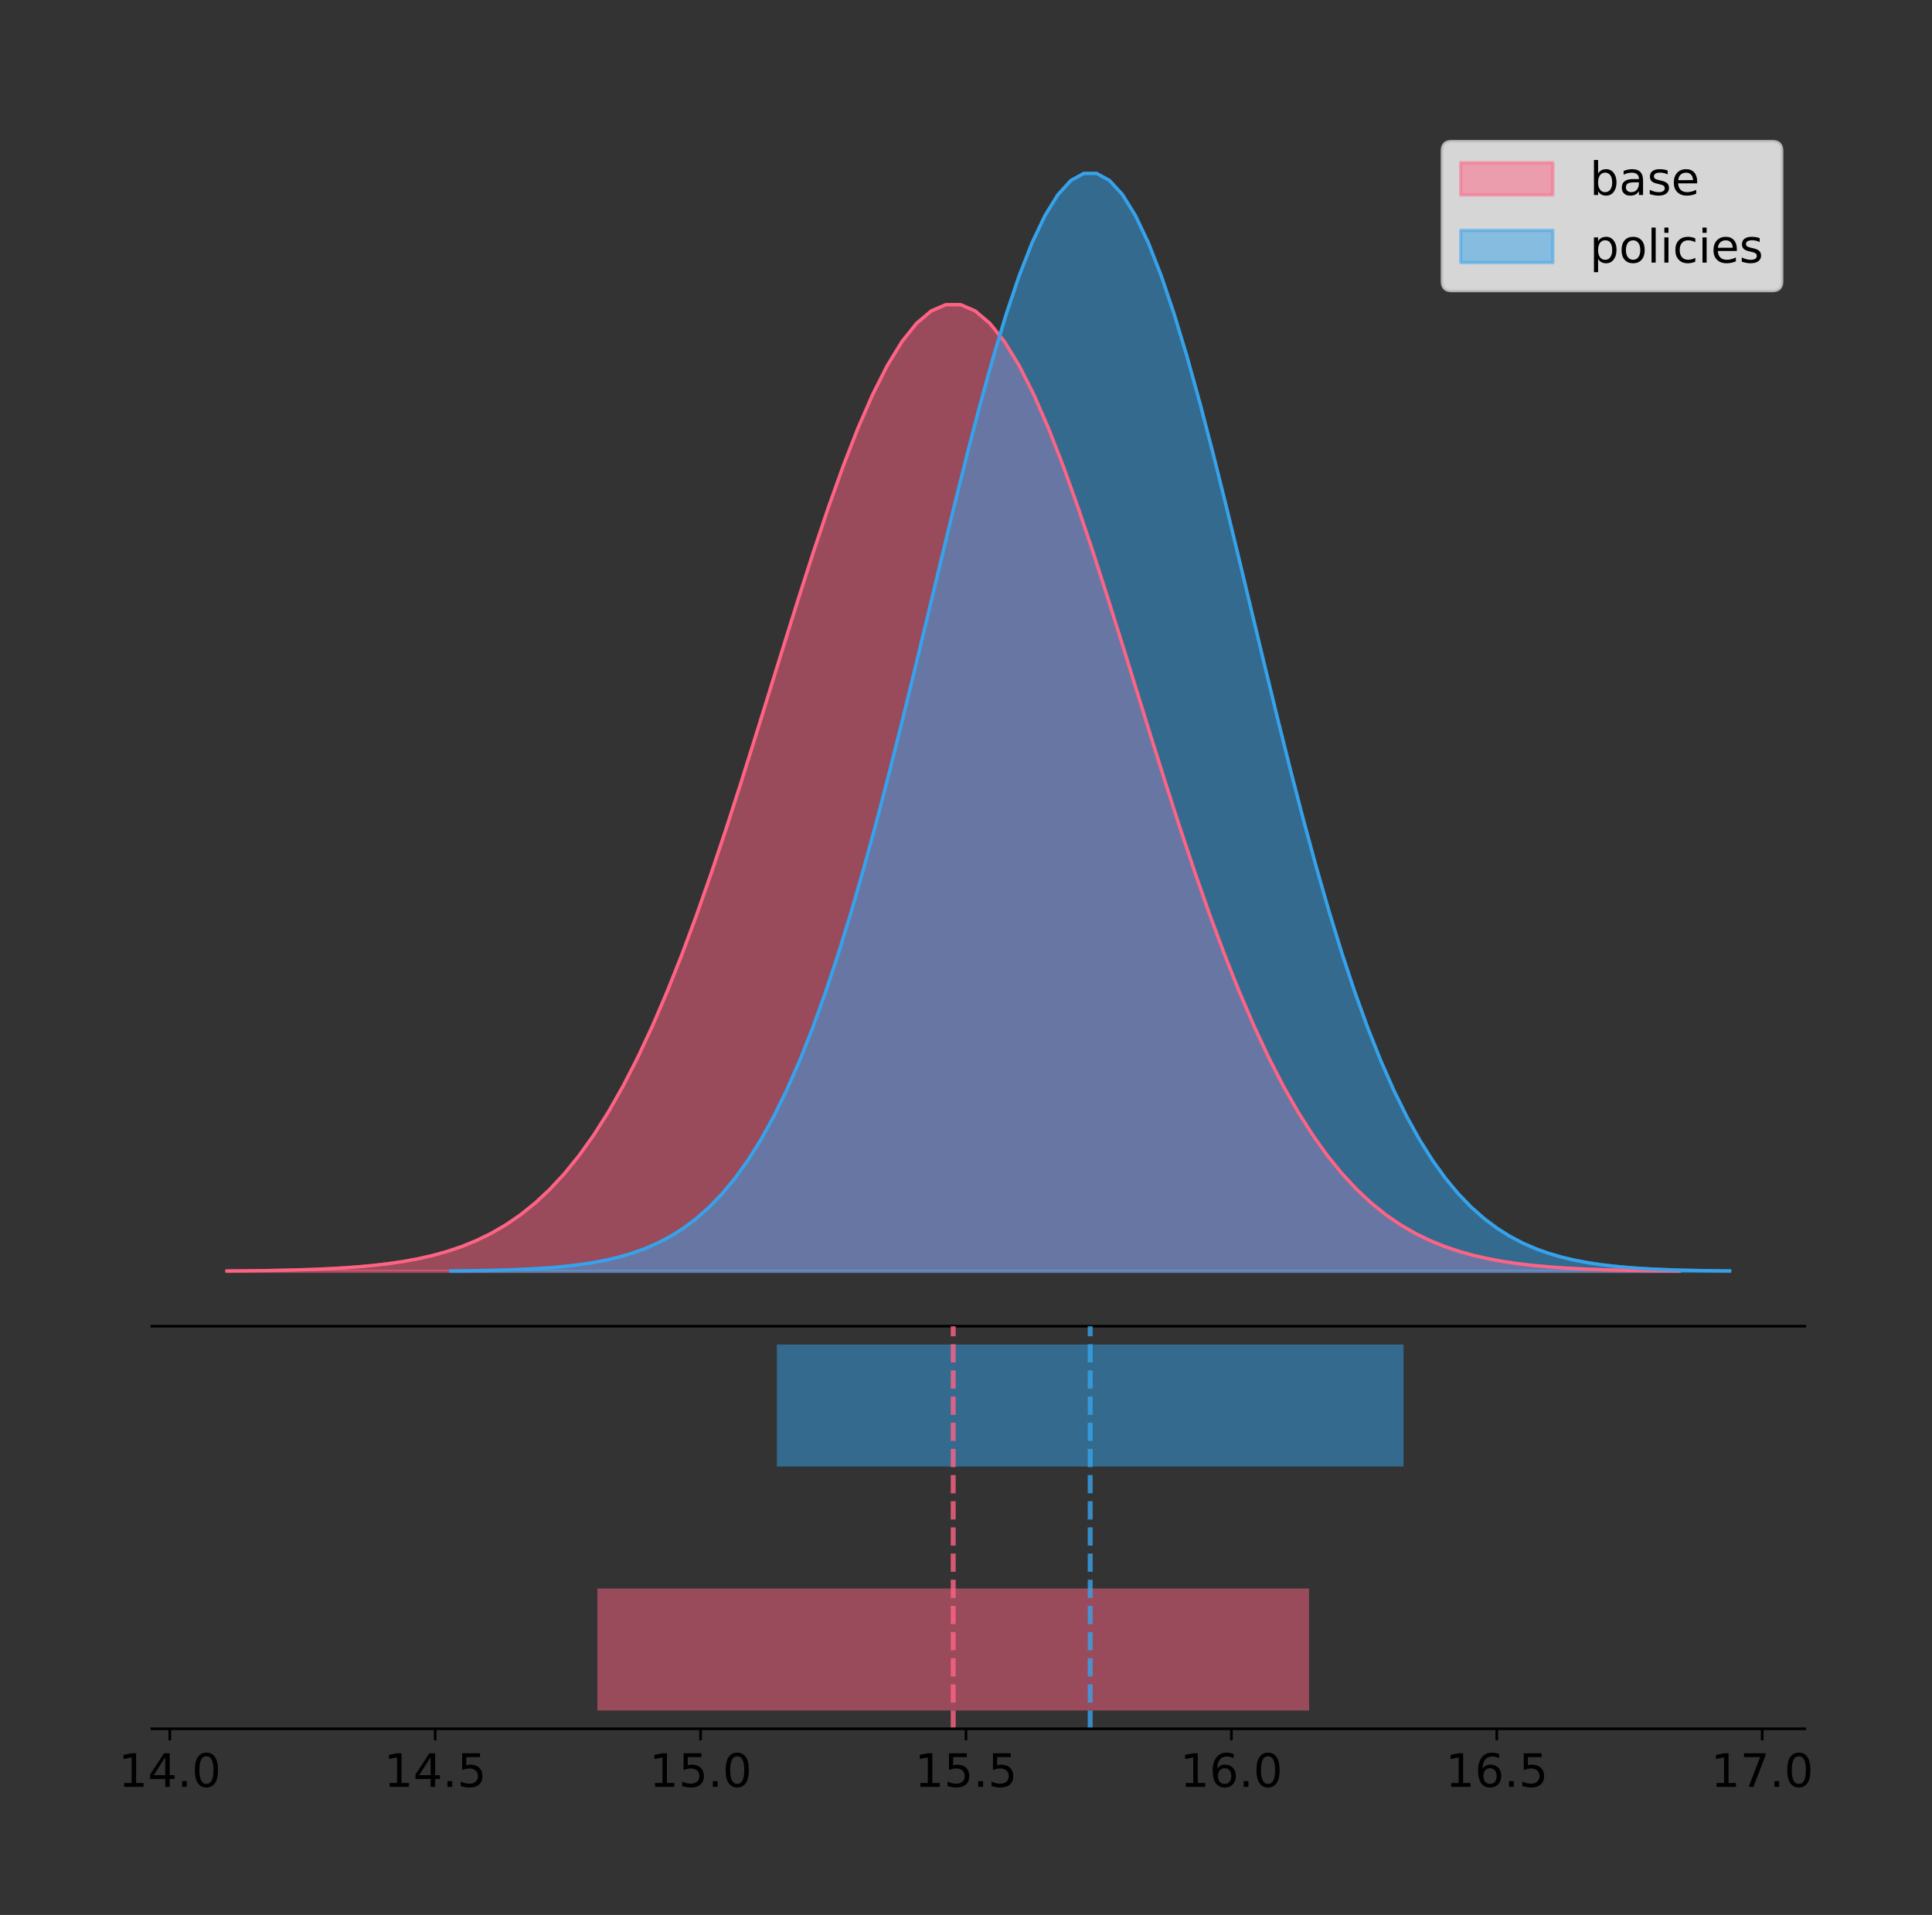 <?xml version="1.0" encoding="utf-8" standalone="no"?>
<!DOCTYPE svg PUBLIC "-//W3C//DTD SVG 1.1//EN"
  "http://www.w3.org/Graphics/SVG/1.1/DTD/svg11.dtd">
<!-- Created with matplotlib (https://matplotlib.org/) -->
<svg height="581.789pt" version="1.1" viewBox="0 0 586.977 581.789" width="586.977pt" xmlns="http://www.w3.org/2000/svg" xmlns:xlink="http://www.w3.org/1999/xlink">
 <rect x="0" y="0" width="586.977" height="581.789" fill="#333333" stroke="none"/>
 <defs>
  <style type="text/css">
*{stroke-linecap:butt;stroke-linejoin:round;}
  </style>
 </defs>
 <g id="figure_1">
  <g id="patch_1">
   <path d="M 0 581.789 
L 586.977 581.789 
L 586.977 0 
L 0 0 
z
" style="fill:none;"/>
  </g>
  <g id="axes_1">
   <g id="patch_2">
    <path d="M 46.126 402.93 
L 548.326 402.93 
L 548.326 36 
L 46.126 36 
z
" style="fill:none;"/>
   </g>
   <g id="PolyCollection_1">
    <defs>
     <path d="M 68.953 -195.538 
L 68.953 -195.637 
L 73.41 -195.674 
L 77.868 -195.724 
L 82.326 -195.791 
L 86.783 -195.879 
L 91.241 -195.995 
L 95.698 -196.148 
L 100.156 -196.345 
L 104.613 -196.6 
L 109.071 -196.926 
L 113.528 -197.341 
L 117.986 -197.863 
L 122.444 -198.518 
L 126.901 -199.333 
L 131.359 -200.338 
L 135.816 -201.571 
L 140.274 -203.071 
L 144.731 -204.882 
L 149.189 -207.054 
L 153.646 -209.637 
L 158.104 -212.688 
L 162.562 -216.264 
L 167.019 -220.422 
L 171.477 -225.22 
L 175.934 -230.712 
L 180.392 -236.95 
L 184.849 -243.976 
L 189.307 -251.826 
L 193.764 -260.522 
L 198.222 -270.073 
L 202.68 -280.471 
L 207.137 -291.69 
L 211.595 -303.683 
L 216.052 -316.38 
L 220.51 -329.688 
L 224.967 -343.493 
L 229.425 -357.657 
L 233.882 -372.02 
L 238.34 -386.405 
L 242.798 -400.619 
L 247.255 -414.458 
L 251.713 -427.709 
L 256.17 -440.16 
L 260.628 -451.601 
L 265.085 -461.833 
L 269.543 -470.671 
L 274 -477.952 
L 278.458 -483.539 
L 282.916 -487.325 
L 287.373 -489.236 
L 291.831 -489.236 
L 296.288 -487.325 
L 300.746 -483.539 
L 305.203 -477.952 
L 309.661 -470.671 
L 314.118 -461.833 
L 318.576 -451.601 
L 323.034 -440.16 
L 327.491 -427.709 
L 331.949 -414.458 
L 336.406 -400.619 
L 340.864 -386.405 
L 345.321 -372.02 
L 349.779 -357.657 
L 354.236 -343.493 
L 358.694 -329.688 
L 363.152 -316.38 
L 367.609 -303.683 
L 372.067 -291.69 
L 376.524 -280.471 
L 380.982 -270.073 
L 385.439 -260.522 
L 389.897 -251.826 
L 394.354 -243.976 
L 398.812 -236.95 
L 403.27 -230.712 
L 407.727 -225.22 
L 412.185 -220.422 
L 416.642 -216.264 
L 421.1 -212.688 
L 425.557 -209.637 
L 430.015 -207.054 
L 434.472 -204.882 
L 438.93 -203.071 
L 443.388 -201.571 
L 447.845 -200.338 
L 452.303 -199.333 
L 456.76 -198.518 
L 461.218 -197.863 
L 465.675 -197.341 
L 470.133 -196.926 
L 474.59 -196.6 
L 479.048 -196.345 
L 483.506 -196.148 
L 487.963 -195.995 
L 492.421 -195.879 
L 496.878 -195.791 
L 501.336 -195.724 
L 505.793 -195.674 
L 510.251 -195.637 
L 510.251 -195.538 
L 510.251 -195.538 
L 505.793 -195.538 
L 501.336 -195.538 
L 496.878 -195.538 
L 492.421 -195.538 
L 487.963 -195.538 
L 483.506 -195.538 
L 479.048 -195.538 
L 474.59 -195.538 
L 470.133 -195.538 
L 465.675 -195.538 
L 461.218 -195.538 
L 456.76 -195.538 
L 452.303 -195.538 
L 447.845 -195.538 
L 443.388 -195.538 
L 438.93 -195.538 
L 434.472 -195.538 
L 430.015 -195.538 
L 425.557 -195.538 
L 421.1 -195.538 
L 416.642 -195.538 
L 412.185 -195.538 
L 407.727 -195.538 
L 403.27 -195.538 
L 398.812 -195.538 
L 394.354 -195.538 
L 389.897 -195.538 
L 385.439 -195.538 
L 380.982 -195.538 
L 376.524 -195.538 
L 372.067 -195.538 
L 367.609 -195.538 
L 363.152 -195.538 
L 358.694 -195.538 
L 354.236 -195.538 
L 349.779 -195.538 
L 345.321 -195.538 
L 340.864 -195.538 
L 336.406 -195.538 
L 331.949 -195.538 
L 327.491 -195.538 
L 323.034 -195.538 
L 318.576 -195.538 
L 314.118 -195.538 
L 309.661 -195.538 
L 305.203 -195.538 
L 300.746 -195.538 
L 296.288 -195.538 
L 291.831 -195.538 
L 287.373 -195.538 
L 282.916 -195.538 
L 278.458 -195.538 
L 274 -195.538 
L 269.543 -195.538 
L 265.085 -195.538 
L 260.628 -195.538 
L 256.17 -195.538 
L 251.713 -195.538 
L 247.255 -195.538 
L 242.798 -195.538 
L 238.34 -195.538 
L 233.882 -195.538 
L 229.425 -195.538 
L 224.967 -195.538 
L 220.51 -195.538 
L 216.052 -195.538 
L 211.595 -195.538 
L 207.137 -195.538 
L 202.68 -195.538 
L 198.222 -195.538 
L 193.764 -195.538 
L 189.307 -195.538 
L 184.849 -195.538 
L 180.392 -195.538 
L 175.934 -195.538 
L 171.477 -195.538 
L 167.019 -195.538 
L 162.562 -195.538 
L 158.104 -195.538 
L 153.646 -195.538 
L 149.189 -195.538 
L 144.731 -195.538 
L 140.274 -195.538 
L 135.816 -195.538 
L 131.359 -195.538 
L 126.901 -195.538 
L 122.444 -195.538 
L 117.986 -195.538 
L 113.528 -195.538 
L 109.071 -195.538 
L 104.613 -195.538 
L 100.156 -195.538 
L 95.698 -195.538 
L 91.241 -195.538 
L 86.783 -195.538 
L 82.326 -195.538 
L 77.868 -195.538 
L 73.41 -195.538 
L 68.953 -195.538 
z
" id="m8d43e551e5" style="stroke:#ff6384;stroke-opacity:0.5;"/>
    </defs>
    <g clip-path="url(#pff4d4b69cc)">
     <use style="fill:#ff6384;fill-opacity:0.5;stroke:#ff6384;stroke-opacity:0.5;" x="0" xlink:href="#m8d43e551e5" y="581.789"/>
    </g>
   </g>
   <g id="PolyCollection_2">
    <defs>
     <path d="M 136.952 -195.538 
L 136.952 -195.65 
L 140.877 -195.692 
L 144.802 -195.749 
L 148.726 -195.825 
L 152.651 -195.925 
L 156.576 -196.058 
L 160.5 -196.23 
L 164.425 -196.455 
L 168.35 -196.744 
L 172.274 -197.115 
L 176.199 -197.585 
L 180.124 -198.179 
L 184.049 -198.923 
L 187.973 -199.848 
L 191.898 -200.99 
L 195.823 -202.39 
L 199.747 -204.093 
L 203.672 -206.151 
L 207.597 -208.617 
L 211.522 -211.552 
L 215.446 -215.017 
L 219.371 -219.078 
L 223.296 -223.801 
L 227.22 -229.25 
L 231.145 -235.488 
L 235.07 -242.572 
L 238.995 -250.552 
L 242.919 -259.468 
L 246.844 -269.344 
L 250.769 -280.192 
L 254.693 -292.002 
L 258.618 -304.744 
L 262.543 -318.365 
L 266.467 -332.786 
L 270.392 -347.901 
L 274.317 -363.58 
L 278.242 -379.667 
L 282.166 -395.98 
L 286.091 -412.318 
L 290.016 -428.462 
L 293.94 -444.18 
L 297.865 -459.23 
L 301.79 -473.372 
L 305.715 -486.366 
L 309.639 -497.987 
L 313.564 -508.025 
L 317.489 -516.294 
L 321.413 -522.64 
L 325.338 -526.94 
L 329.263 -529.111 
L 333.188 -529.111 
L 337.112 -526.94 
L 341.037 -522.64 
L 344.962 -516.294 
L 348.886 -508.025 
L 352.811 -497.987 
L 356.736 -486.366 
L 360.661 -473.372 
L 364.585 -459.23 
L 368.51 -444.18 
L 372.435 -428.462 
L 376.359 -412.318 
L 380.284 -395.98 
L 384.209 -379.667 
L 388.133 -363.58 
L 392.058 -347.901 
L 395.983 -332.786 
L 399.908 -318.365 
L 403.832 -304.744 
L 407.757 -292.002 
L 411.682 -280.192 
L 415.606 -269.344 
L 419.531 -259.468 
L 423.456 -250.552 
L 427.381 -242.572 
L 431.305 -235.488 
L 435.23 -229.25 
L 439.155 -223.801 
L 443.079 -219.078 
L 447.004 -215.017 
L 450.929 -211.552 
L 454.854 -208.617 
L 458.778 -206.151 
L 462.703 -204.093 
L 466.628 -202.39 
L 470.552 -200.99 
L 474.477 -199.848 
L 478.402 -198.923 
L 482.326 -198.179 
L 486.251 -197.585 
L 490.176 -197.115 
L 494.101 -196.744 
L 498.025 -196.455 
L 501.95 -196.23 
L 505.875 -196.058 
L 509.799 -195.925 
L 513.724 -195.825 
L 517.649 -195.749 
L 521.574 -195.692 
L 525.498 -195.65 
L 525.498 -195.538 
L 525.498 -195.538 
L 521.574 -195.538 
L 517.649 -195.538 
L 513.724 -195.538 
L 509.799 -195.538 
L 505.875 -195.538 
L 501.95 -195.538 
L 498.025 -195.538 
L 494.101 -195.538 
L 490.176 -195.538 
L 486.251 -195.538 
L 482.326 -195.538 
L 478.402 -195.538 
L 474.477 -195.538 
L 470.552 -195.538 
L 466.628 -195.538 
L 462.703 -195.538 
L 458.778 -195.538 
L 454.854 -195.538 
L 450.929 -195.538 
L 447.004 -195.538 
L 443.079 -195.538 
L 439.155 -195.538 
L 435.23 -195.538 
L 431.305 -195.538 
L 427.381 -195.538 
L 423.456 -195.538 
L 419.531 -195.538 
L 415.606 -195.538 
L 411.682 -195.538 
L 407.757 -195.538 
L 403.832 -195.538 
L 399.908 -195.538 
L 395.983 -195.538 
L 392.058 -195.538 
L 388.133 -195.538 
L 384.209 -195.538 
L 380.284 -195.538 
L 376.359 -195.538 
L 372.435 -195.538 
L 368.51 -195.538 
L 364.585 -195.538 
L 360.661 -195.538 
L 356.736 -195.538 
L 352.811 -195.538 
L 348.886 -195.538 
L 344.962 -195.538 
L 341.037 -195.538 
L 337.112 -195.538 
L 333.188 -195.538 
L 329.263 -195.538 
L 325.338 -195.538 
L 321.413 -195.538 
L 317.489 -195.538 
L 313.564 -195.538 
L 309.639 -195.538 
L 305.715 -195.538 
L 301.79 -195.538 
L 297.865 -195.538 
L 293.94 -195.538 
L 290.016 -195.538 
L 286.091 -195.538 
L 282.166 -195.538 
L 278.242 -195.538 
L 274.317 -195.538 
L 270.392 -195.538 
L 266.467 -195.538 
L 262.543 -195.538 
L 258.618 -195.538 
L 254.693 -195.538 
L 250.769 -195.538 
L 246.844 -195.538 
L 242.919 -195.538 
L 238.995 -195.538 
L 235.07 -195.538 
L 231.145 -195.538 
L 227.22 -195.538 
L 223.296 -195.538 
L 219.371 -195.538 
L 215.446 -195.538 
L 211.522 -195.538 
L 207.597 -195.538 
L 203.672 -195.538 
L 199.747 -195.538 
L 195.823 -195.538 
L 191.898 -195.538 
L 187.973 -195.538 
L 184.049 -195.538 
L 180.124 -195.538 
L 176.199 -195.538 
L 172.274 -195.538 
L 168.35 -195.538 
L 164.425 -195.538 
L 160.5 -195.538 
L 156.576 -195.538 
L 152.651 -195.538 
L 148.726 -195.538 
L 144.802 -195.538 
L 140.877 -195.538 
L 136.952 -195.538 
z
" id="m766918b287" style="stroke:#36a2eb;stroke-opacity:0.5;"/>
    </defs>
    <g clip-path="url(#pff4d4b69cc)">
     <use style="fill:#36a2eb;fill-opacity:0.5;stroke:#36a2eb;stroke-opacity:0.5;" x="0" xlink:href="#m766918b287" y="581.789"/>
    </g>
   </g>
   <g id="line2d_1">
    <path clip-path="url(#pff4d4b69cc)" d="M 68.953 386.153 
L 73.41 386.116 
L 77.868 386.066 
L 82.326 385.999 
L 86.783 385.91 
L 91.241 385.794 
L 95.698 385.642 
L 100.156 385.444 
L 104.613 385.189 
L 109.071 384.863 
L 113.528 384.449 
L 117.986 383.926 
L 122.444 383.271 
L 126.901 382.457 
L 131.359 381.451 
L 135.816 380.218 
L 140.274 378.719 
L 144.731 376.907 
L 149.189 374.736 
L 153.646 372.152 
L 158.104 369.101 
L 162.562 365.525 
L 167.019 361.367 
L 171.477 356.569 
L 175.934 351.077 
L 180.392 344.839 
L 184.849 337.813 
L 189.307 329.964 
L 193.764 321.268 
L 198.222 311.717 
L 202.68 301.318 
L 207.137 290.099 
L 211.595 278.107 
L 216.052 265.41 
L 220.51 252.101 
L 224.967 238.296 
L 229.425 224.133 
L 233.882 209.77 
L 238.34 195.384 
L 242.798 181.17 
L 247.255 167.332 
L 251.713 154.08 
L 256.17 141.629 
L 260.628 130.188 
L 265.085 119.957 
L 269.543 111.119 
L 274 103.838 
L 278.458 98.251 
L 282.916 94.465 
L 287.373 92.553 
L 291.831 92.553 
L 296.288 94.465 
L 300.746 98.251 
L 305.203 103.838 
L 309.661 111.119 
L 314.118 119.957 
L 318.576 130.188 
L 323.034 141.629 
L 327.491 154.08 
L 331.949 167.332 
L 336.406 181.17 
L 340.864 195.384 
L 345.321 209.77 
L 349.779 224.133 
L 354.236 238.296 
L 358.694 252.101 
L 363.152 265.41 
L 367.609 278.107 
L 372.067 290.099 
L 376.524 301.318 
L 380.982 311.717 
L 385.439 321.268 
L 389.897 329.964 
L 394.354 337.813 
L 398.812 344.839 
L 403.27 351.077 
L 407.727 356.569 
L 412.185 361.367 
L 416.642 365.525 
L 421.1 369.101 
L 425.557 372.152 
L 430.015 374.736 
L 434.472 376.907 
L 438.93 378.719 
L 443.388 380.218 
L 447.845 381.451 
L 452.303 382.457 
L 456.76 383.271 
L 461.218 383.926 
L 465.675 384.449 
L 470.133 384.863 
L 474.59 385.189 
L 479.048 385.444 
L 483.506 385.642 
L 487.963 385.794 
L 492.421 385.91 
L 496.878 385.999 
L 501.336 386.066 
L 505.793 386.116 
L 510.251 386.153 
" style="fill:none;stroke:#ff6384;stroke-linecap:square;"/>
   </g>
   <g id="line2d_2">
    <path clip-path="url(#pff4d4b69cc)" d="M 136.952 386.139 
L 140.877 386.097 
L 144.802 386.04 
L 148.726 385.965 
L 152.651 385.864 
L 156.576 385.732 
L 160.5 385.559 
L 164.425 385.334 
L 168.35 385.045 
L 172.274 384.675 
L 176.199 384.204 
L 180.124 383.61 
L 184.049 382.867 
L 187.973 381.941 
L 191.898 380.799 
L 195.823 379.399 
L 199.747 377.696 
L 203.672 375.639 
L 207.597 373.172 
L 211.522 370.238 
L 215.446 366.772 
L 219.371 362.711 
L 223.296 357.989 
L 227.22 352.539 
L 231.145 346.301 
L 235.07 339.217 
L 238.995 331.237 
L 242.919 322.322 
L 246.844 312.445 
L 250.769 301.597 
L 254.693 289.787 
L 258.618 277.045 
L 262.543 263.424 
L 266.467 249.004 
L 270.392 233.888 
L 274.317 218.209 
L 278.242 202.123 
L 282.166 185.809 
L 286.091 169.471 
L 290.016 153.327 
L 293.94 137.61 
L 297.865 122.559 
L 301.79 108.418 
L 305.715 95.423 
L 309.639 83.803 
L 313.564 73.765 
L 317.489 65.495 
L 321.413 59.15 
L 325.338 54.85 
L 329.263 52.679 
L 333.188 52.679 
L 337.112 54.85 
L 341.037 59.15 
L 344.962 65.495 
L 348.886 73.765 
L 352.811 83.803 
L 356.736 95.423 
L 360.661 108.418 
L 364.585 122.559 
L 368.51 137.61 
L 372.435 153.327 
L 376.359 169.471 
L 380.284 185.809 
L 384.209 202.123 
L 388.133 218.209 
L 392.058 233.888 
L 395.983 249.004 
L 399.908 263.424 
L 403.832 277.045 
L 407.757 289.787 
L 411.682 301.597 
L 415.606 312.445 
L 419.531 322.322 
L 423.456 331.237 
L 427.381 339.217 
L 431.305 346.301 
L 435.23 352.539 
L 439.155 357.989 
L 443.079 362.711 
L 447.004 366.772 
L 450.929 370.238 
L 454.854 373.172 
L 458.778 375.639 
L 462.703 377.696 
L 466.628 379.399 
L 470.552 380.799 
L 474.477 381.941 
L 478.402 382.867 
L 482.326 383.61 
L 486.251 384.204 
L 490.176 384.675 
L 494.101 385.045 
L 498.025 385.334 
L 501.95 385.559 
L 505.875 385.732 
L 509.799 385.864 
L 513.724 385.965 
L 517.649 386.04 
L 521.574 386.097 
L 525.498 386.139 
" style="fill:none;stroke:#36a2eb;stroke-linecap:square;"/>
   </g>
   <g id="patch_3">
    <path d="M 46.126 402.93 
L 548.326 402.93 
" style="fill:none;stroke:#000000;stroke-linecap:square;stroke-linejoin:miter;stroke-width:0.8;"/>
   </g>
   <g id="legend_1">
    <g id="patch_4">
     <path d="M 440.998 88.299 
L 538.526 88.299 
Q 541.326 88.299 541.326 85.499 
L 541.326 45.8 
Q 541.326 43 538.526 43 
L 440.998 43 
Q 438.198 43 438.198 45.8 
L 438.198 85.499 
Q 438.198 88.299 440.998 88.299 
z
" style="fill:#ffffff;opacity:0.8;stroke:#cccccc;stroke-linejoin:miter;"/>
    </g>
    <g id="patch_5">
     <path d="M 443.798 59.238 
L 471.798 59.238 
L 471.798 49.438 
L 443.798 49.438 
z
" style="fill:#ff6384;opacity:0.5;stroke:#ff6384;stroke-linejoin:miter;"/>
    </g>
    <g id="text_1">
     <!-- base -->
     <defs>
      <path d="M 48.688 27.297 
Q 48.688 37.203 44.609 42.844 
Q 40.531 48.484 33.406 48.484 
Q 26.266 48.484 22.188 42.844 
Q 18.109 37.203 18.109 27.297 
Q 18.109 17.391 22.188 11.75 
Q 26.266 6.109 33.406 6.109 
Q 40.531 6.109 44.609 11.75 
Q 48.688 17.391 48.688 27.297 
z
M 18.109 46.391 
Q 20.953 51.266 25.266 53.625 
Q 29.594 56 35.594 56 
Q 45.562 56 51.781 48.094 
Q 58.016 40.188 58.016 27.297 
Q 58.016 14.406 51.781 6.484 
Q 45.562 -1.422 35.594 -1.422 
Q 29.594 -1.422 25.266 0.953 
Q 20.953 3.328 18.109 8.203 
L 18.109 0 
L 9.078 0 
L 9.078 75.984 
L 18.109 75.984 
z
" id="DejaVuSans-98"/>
      <path d="M 34.281 27.484 
Q 23.391 27.484 19.188 25 
Q 14.984 22.516 14.984 16.5 
Q 14.984 11.719 18.141 8.906 
Q 21.297 6.109 26.703 6.109 
Q 34.188 6.109 38.703 11.406 
Q 43.219 16.703 43.219 25.484 
L 43.219 27.484 
z
M 52.203 31.203 
L 52.203 0 
L 43.219 0 
L 43.219 8.297 
Q 40.141 3.328 35.547 0.953 
Q 30.953 -1.422 24.312 -1.422 
Q 15.922 -1.422 10.953 3.297 
Q 6 8.016 6 15.922 
Q 6 25.141 12.172 29.828 
Q 18.359 34.516 30.609 34.516 
L 43.219 34.516 
L 43.219 35.406 
Q 43.219 41.609 39.141 45 
Q 35.062 48.391 27.688 48.391 
Q 23 48.391 18.547 47.266 
Q 14.109 46.141 10.016 43.891 
L 10.016 52.203 
Q 14.938 54.109 19.578 55.047 
Q 24.219 56 28.609 56 
Q 40.484 56 46.344 49.844 
Q 52.203 43.703 52.203 31.203 
z
" id="DejaVuSans-97"/>
      <path d="M 44.281 53.078 
L 44.281 44.578 
Q 40.484 46.531 36.375 47.5 
Q 32.281 48.484 27.875 48.484 
Q 21.188 48.484 17.844 46.438 
Q 14.5 44.391 14.5 40.281 
Q 14.5 37.156 16.891 35.375 
Q 19.281 33.594 26.516 31.984 
L 29.594 31.297 
Q 39.156 29.25 43.188 25.516 
Q 47.219 21.781 47.219 15.094 
Q 47.219 7.469 41.188 3.016 
Q 35.156 -1.422 24.609 -1.422 
Q 20.219 -1.422 15.453 -0.562 
Q 10.688 0.297 5.422 2 
L 5.422 11.281 
Q 10.406 8.688 15.234 7.391 
Q 20.062 6.109 24.812 6.109 
Q 31.156 6.109 34.562 8.281 
Q 37.984 10.453 37.984 14.406 
Q 37.984 18.062 35.516 20.016 
Q 33.062 21.969 24.703 23.781 
L 21.578 24.516 
Q 13.234 26.266 9.516 29.906 
Q 5.812 33.547 5.812 39.891 
Q 5.812 47.609 11.281 51.797 
Q 16.75 56 26.812 56 
Q 31.781 56 36.172 55.266 
Q 40.578 54.547 44.281 53.078 
z
" id="DejaVuSans-115"/>
      <path d="M 56.203 29.594 
L 56.203 25.203 
L 14.891 25.203 
Q 15.484 15.922 20.484 11.062 
Q 25.484 6.203 34.422 6.203 
Q 39.594 6.203 44.453 7.469 
Q 49.312 8.734 54.109 11.281 
L 54.109 2.781 
Q 49.266 0.734 44.188 -0.344 
Q 39.109 -1.422 33.891 -1.422 
Q 20.797 -1.422 13.156 6.188 
Q 5.516 13.812 5.516 26.812 
Q 5.516 40.234 12.766 48.109 
Q 20.016 56 32.328 56 
Q 43.359 56 49.781 48.891 
Q 56.203 41.797 56.203 29.594 
z
M 47.219 32.234 
Q 47.125 39.594 43.094 43.984 
Q 39.062 48.391 32.422 48.391 
Q 24.906 48.391 20.391 44.141 
Q 15.875 39.891 15.188 32.172 
z
" id="DejaVuSans-101"/>
     </defs>
     <g transform="translate(482.998 59.238)scale(0.14 -0.14)">
      <use xlink:href="#DejaVuSans-98"/>
      <use x="63.477" xlink:href="#DejaVuSans-97"/>
      <use x="124.756" xlink:href="#DejaVuSans-115"/>
      <use x="176.855" xlink:href="#DejaVuSans-101"/>
     </g>
    </g>
    <g id="patch_6">
     <path d="M 443.798 79.787 
L 471.798 79.787 
L 471.798 69.987 
L 443.798 69.987 
z
" style="fill:#36a2eb;opacity:0.5;stroke:#36a2eb;stroke-linejoin:miter;"/>
    </g>
    <g id="text_2">
     <!-- policies -->
     <defs>
      <path d="M 18.109 8.203 
L 18.109 -20.797 
L 9.078 -20.797 
L 9.078 54.688 
L 18.109 54.688 
L 18.109 46.391 
Q 20.953 51.266 25.266 53.625 
Q 29.594 56 35.594 56 
Q 45.562 56 51.781 48.094 
Q 58.016 40.188 58.016 27.297 
Q 58.016 14.406 51.781 6.484 
Q 45.562 -1.422 35.594 -1.422 
Q 29.594 -1.422 25.266 0.953 
Q 20.953 3.328 18.109 8.203 
z
M 48.688 27.297 
Q 48.688 37.203 44.609 42.844 
Q 40.531 48.484 33.406 48.484 
Q 26.266 48.484 22.188 42.844 
Q 18.109 37.203 18.109 27.297 
Q 18.109 17.391 22.188 11.75 
Q 26.266 6.109 33.406 6.109 
Q 40.531 6.109 44.609 11.75 
Q 48.688 17.391 48.688 27.297 
z
" id="DejaVuSans-112"/>
      <path d="M 30.609 48.391 
Q 23.391 48.391 19.188 42.75 
Q 14.984 37.109 14.984 27.297 
Q 14.984 17.484 19.156 11.844 
Q 23.344 6.203 30.609 6.203 
Q 37.797 6.203 41.984 11.859 
Q 46.188 17.531 46.188 27.297 
Q 46.188 37.016 41.984 42.703 
Q 37.797 48.391 30.609 48.391 
z
M 30.609 56 
Q 42.328 56 49.016 48.375 
Q 55.719 40.766 55.719 27.297 
Q 55.719 13.875 49.016 6.219 
Q 42.328 -1.422 30.609 -1.422 
Q 18.844 -1.422 12.172 6.219 
Q 5.516 13.875 5.516 27.297 
Q 5.516 40.766 12.172 48.375 
Q 18.844 56 30.609 56 
z
" id="DejaVuSans-111"/>
      <path d="M 9.422 75.984 
L 18.406 75.984 
L 18.406 0 
L 9.422 0 
z
" id="DejaVuSans-108"/>
      <path d="M 9.422 54.688 
L 18.406 54.688 
L 18.406 0 
L 9.422 0 
z
M 9.422 75.984 
L 18.406 75.984 
L 18.406 64.594 
L 9.422 64.594 
z
" id="DejaVuSans-105"/>
      <path d="M 48.781 52.594 
L 48.781 44.188 
Q 44.969 46.297 41.141 47.344 
Q 37.312 48.391 33.406 48.391 
Q 24.656 48.391 19.812 42.844 
Q 14.984 37.312 14.984 27.297 
Q 14.984 17.281 19.812 11.734 
Q 24.656 6.203 33.406 6.203 
Q 37.312 6.203 41.141 7.25 
Q 44.969 8.297 48.781 10.406 
L 48.781 2.094 
Q 45.016 0.344 40.984 -0.531 
Q 36.969 -1.422 32.422 -1.422 
Q 20.062 -1.422 12.781 6.344 
Q 5.516 14.109 5.516 27.297 
Q 5.516 40.672 12.859 48.328 
Q 20.219 56 33.016 56 
Q 37.156 56 41.109 55.141 
Q 45.062 54.297 48.781 52.594 
z
" id="DejaVuSans-99"/>
     </defs>
     <g transform="translate(482.998 79.787)scale(0.14 -0.14)">
      <use xlink:href="#DejaVuSans-112"/>
      <use x="63.477" xlink:href="#DejaVuSans-111"/>
      <use x="124.658" xlink:href="#DejaVuSans-108"/>
      <use x="152.441" xlink:href="#DejaVuSans-105"/>
      <use x="180.225" xlink:href="#DejaVuSans-99"/>
      <use x="235.205" xlink:href="#DejaVuSans-105"/>
      <use x="262.988" xlink:href="#DejaVuSans-101"/>
      <use x="324.512" xlink:href="#DejaVuSans-115"/>
     </g>
    </g>
   </g>
  </g>
  <g id="axes_2">
   <g id="patch_7">
    <path d="M 46.126 525.24 
L 548.326 525.24 
L 548.326 402.93 
L 46.126 402.93 
z
" style="fill:none;"/>
   </g>
   <g id="patch_8">
    <path clip-path="url(#pb91555c386)" d="M 181.484 519.68 
L 397.72 519.68 
L 397.72 482.617 
L 181.484 482.617 
z
" style="fill:#ff6384;opacity:0.5;"/>
   </g>
   <g id="patch_9">
    <path clip-path="url(#pb91555c386)" d="M 236.031 445.553 
L 426.419 445.553 
L 426.419 408.49 
L 236.031 408.49 
z
" style="fill:#36a2eb;opacity:0.5;"/>
   </g>
   <g id="matplotlib.axis_1">
    <g id="xtick_1">
     <g id="line2d_3">
      <defs>
       <path d="M 0 0 
L 0 3.5 
" id="mc640fbc2aa" style="stroke:#000000;stroke-width:0.8;"/>
      </defs>
      <g>
       <use style="stroke:#000000;stroke-width:0.8;" x="51.586" xlink:href="#mc640fbc2aa" y="525.24"/>
      </g>
     </g>
     <g id="text_3">
      <!-- 14.0 -->
      <defs>
       <path d="M 12.406 8.297 
L 28.516 8.297 
L 28.516 63.922 
L 10.984 60.406 
L 10.984 69.391 
L 28.422 72.906 
L 38.281 72.906 
L 38.281 8.297 
L 54.391 8.297 
L 54.391 0 
L 12.406 0 
z
" id="DejaVuSans-49"/>
       <path d="M 37.797 64.312 
L 12.891 25.391 
L 37.797 25.391 
z
M 35.203 72.906 
L 47.609 72.906 
L 47.609 25.391 
L 58.016 25.391 
L 58.016 17.188 
L 47.609 17.188 
L 47.609 0 
L 37.797 0 
L 37.797 17.188 
L 4.891 17.188 
L 4.891 26.703 
z
" id="DejaVuSans-52"/>
       <path d="M 10.688 12.406 
L 21 12.406 
L 21 0 
L 10.688 0 
z
" id="DejaVuSans-46"/>
       <path d="M 31.781 66.406 
Q 24.172 66.406 20.328 58.906 
Q 16.5 51.422 16.5 36.375 
Q 16.5 21.391 20.328 13.891 
Q 24.172 6.391 31.781 6.391 
Q 39.453 6.391 43.281 13.891 
Q 47.125 21.391 47.125 36.375 
Q 47.125 51.422 43.281 58.906 
Q 39.453 66.406 31.781 66.406 
z
M 31.781 74.219 
Q 44.047 74.219 50.516 64.516 
Q 56.984 54.828 56.984 36.375 
Q 56.984 17.969 50.516 8.266 
Q 44.047 -1.422 31.781 -1.422 
Q 19.531 -1.422 13.062 8.266 
Q 6.594 17.969 6.594 36.375 
Q 6.594 54.828 13.062 64.516 
Q 19.531 74.219 31.781 74.219 
z
" id="DejaVuSans-48"/>
      </defs>
      <g transform="translate(36 542.878)scale(0.14 -0.14)">
       <use xlink:href="#DejaVuSans-49"/>
       <use x="63.623" xlink:href="#DejaVuSans-52"/>
       <use x="127.246" xlink:href="#DejaVuSans-46"/>
       <use x="159.033" xlink:href="#DejaVuSans-48"/>
      </g>
     </g>
    </g>
    <g id="xtick_2">
     <g id="line2d_4">
      <g>
       <use style="stroke:#000000;stroke-width:0.8;" x="132.22" xlink:href="#mc640fbc2aa" y="525.24"/>
      </g>
     </g>
     <g id="text_4">
      <!-- 14.5 -->
      <defs>
       <path d="M 10.797 72.906 
L 49.516 72.906 
L 49.516 64.594 
L 19.828 64.594 
L 19.828 46.734 
Q 21.969 47.469 24.109 47.828 
Q 26.266 48.188 28.422 48.188 
Q 40.625 48.188 47.75 41.5 
Q 54.891 34.812 54.891 23.391 
Q 54.891 11.625 47.562 5.094 
Q 40.234 -1.422 26.906 -1.422 
Q 22.312 -1.422 17.547 -0.641 
Q 12.797 0.141 7.719 1.703 
L 7.719 11.625 
Q 12.109 9.234 16.797 8.062 
Q 21.484 6.891 26.703 6.891 
Q 35.156 6.891 40.078 11.328 
Q 45.016 15.766 45.016 23.391 
Q 45.016 31 40.078 35.438 
Q 35.156 39.891 26.703 39.891 
Q 22.75 39.891 18.812 39.016 
Q 14.891 38.141 10.797 36.281 
z
" id="DejaVuSans-53"/>
      </defs>
      <g transform="translate(116.634 542.878)scale(0.14 -0.14)">
       <use xlink:href="#DejaVuSans-49"/>
       <use x="63.623" xlink:href="#DejaVuSans-52"/>
       <use x="127.246" xlink:href="#DejaVuSans-46"/>
       <use x="159.033" xlink:href="#DejaVuSans-53"/>
      </g>
     </g>
    </g>
    <g id="xtick_3">
     <g id="line2d_5">
      <g>
       <use style="stroke:#000000;stroke-width:0.8;" x="212.854" xlink:href="#mc640fbc2aa" y="525.24"/>
      </g>
     </g>
     <g id="text_5">
      <!-- 15.0 -->
      <g transform="translate(197.268 542.878)scale(0.14 -0.14)">
       <use xlink:href="#DejaVuSans-49"/>
       <use x="63.623" xlink:href="#DejaVuSans-53"/>
       <use x="127.246" xlink:href="#DejaVuSans-46"/>
       <use x="159.033" xlink:href="#DejaVuSans-48"/>
      </g>
     </g>
    </g>
    <g id="xtick_4">
     <g id="line2d_6">
      <g>
       <use style="stroke:#000000;stroke-width:0.8;" x="293.488" xlink:href="#mc640fbc2aa" y="525.24"/>
      </g>
     </g>
     <g id="text_6">
      <!-- 15.5 -->
      <g transform="translate(277.902 542.878)scale(0.14 -0.14)">
       <use xlink:href="#DejaVuSans-49"/>
       <use x="63.623" xlink:href="#DejaVuSans-53"/>
       <use x="127.246" xlink:href="#DejaVuSans-46"/>
       <use x="159.033" xlink:href="#DejaVuSans-53"/>
      </g>
     </g>
    </g>
    <g id="xtick_5">
     <g id="line2d_7">
      <g>
       <use style="stroke:#000000;stroke-width:0.8;" x="374.123" xlink:href="#mc640fbc2aa" y="525.24"/>
      </g>
     </g>
     <g id="text_7">
      <!-- 16.0 -->
      <defs>
       <path d="M 33.016 40.375 
Q 26.375 40.375 22.484 35.828 
Q 18.609 31.297 18.609 23.391 
Q 18.609 15.531 22.484 10.953 
Q 26.375 6.391 33.016 6.391 
Q 39.656 6.391 43.531 10.953 
Q 47.406 15.531 47.406 23.391 
Q 47.406 31.297 43.531 35.828 
Q 39.656 40.375 33.016 40.375 
z
M 52.594 71.297 
L 52.594 62.312 
Q 48.875 64.062 45.094 64.984 
Q 41.312 65.922 37.594 65.922 
Q 27.828 65.922 22.672 59.328 
Q 17.531 52.734 16.797 39.406 
Q 19.672 43.656 24.016 45.922 
Q 28.375 48.188 33.594 48.188 
Q 44.578 48.188 50.953 41.516 
Q 57.328 34.859 57.328 23.391 
Q 57.328 12.156 50.688 5.359 
Q 44.047 -1.422 33.016 -1.422 
Q 20.359 -1.422 13.672 8.266 
Q 6.984 17.969 6.984 36.375 
Q 6.984 53.656 15.188 63.938 
Q 23.391 74.219 37.203 74.219 
Q 40.922 74.219 44.703 73.484 
Q 48.484 72.75 52.594 71.297 
z
" id="DejaVuSans-54"/>
      </defs>
      <g transform="translate(358.537 542.878)scale(0.14 -0.14)">
       <use xlink:href="#DejaVuSans-49"/>
       <use x="63.623" xlink:href="#DejaVuSans-54"/>
       <use x="127.246" xlink:href="#DejaVuSans-46"/>
       <use x="159.033" xlink:href="#DejaVuSans-48"/>
      </g>
     </g>
    </g>
    <g id="xtick_6">
     <g id="line2d_8">
      <g>
       <use style="stroke:#000000;stroke-width:0.8;" x="454.757" xlink:href="#mc640fbc2aa" y="525.24"/>
      </g>
     </g>
     <g id="text_8">
      <!-- 16.5 -->
      <g transform="translate(439.171 542.878)scale(0.14 -0.14)">
       <use xlink:href="#DejaVuSans-49"/>
       <use x="63.623" xlink:href="#DejaVuSans-54"/>
       <use x="127.246" xlink:href="#DejaVuSans-46"/>
       <use x="159.033" xlink:href="#DejaVuSans-53"/>
      </g>
     </g>
    </g>
    <g id="xtick_7">
     <g id="line2d_9">
      <g>
       <use style="stroke:#000000;stroke-width:0.8;" x="535.391" xlink:href="#mc640fbc2aa" y="525.24"/>
      </g>
     </g>
     <g id="text_9">
      <!-- 17.0 -->
      <defs>
       <path d="M 8.203 72.906 
L 55.078 72.906 
L 55.078 68.703 
L 28.609 0 
L 18.312 0 
L 43.219 64.594 
L 8.203 64.594 
z
" id="DejaVuSans-55"/>
      </defs>
      <g transform="translate(519.805 542.878)scale(0.14 -0.14)">
       <use xlink:href="#DejaVuSans-49"/>
       <use x="63.623" xlink:href="#DejaVuSans-55"/>
       <use x="127.246" xlink:href="#DejaVuSans-46"/>
       <use x="159.033" xlink:href="#DejaVuSans-48"/>
      </g>
     </g>
    </g>
   </g>
   <g id="line2d_10">
    <path clip-path="url(#pb91555c386)" d="M 289.602 525.24 
L 289.602 402.93 
" style="fill:none;stroke:#ff6384;stroke-dasharray:5.55,2.4;stroke-dashoffset:0;stroke-opacity:0.8;stroke-width:1.5;"/>
   </g>
   <g id="line2d_11">
    <path clip-path="url(#pb91555c386)" d="M 331.225 525.24 
L 331.225 402.93 
" style="fill:none;stroke:#36a2eb;stroke-dasharray:5.55,2.4;stroke-dashoffset:0;stroke-opacity:0.8;stroke-width:1.5;"/>
   </g>
   <g id="patch_10">
    <path d="M 46.126 525.24 
L 548.326 525.24 
" style="fill:none;stroke:#000000;stroke-linecap:square;stroke-linejoin:miter;stroke-width:0.8;"/>
   </g>
  </g>
 </g>
 <defs>
  <clipPath id="pff4d4b69cc">
   <rect height="366.93" width="502.2" x="46.126" y="36"/>
  </clipPath>
  <clipPath id="pb91555c386">
   <rect height="122.31" width="502.2" x="46.126" y="402.93"/>
  </clipPath>
 </defs>
</svg>
